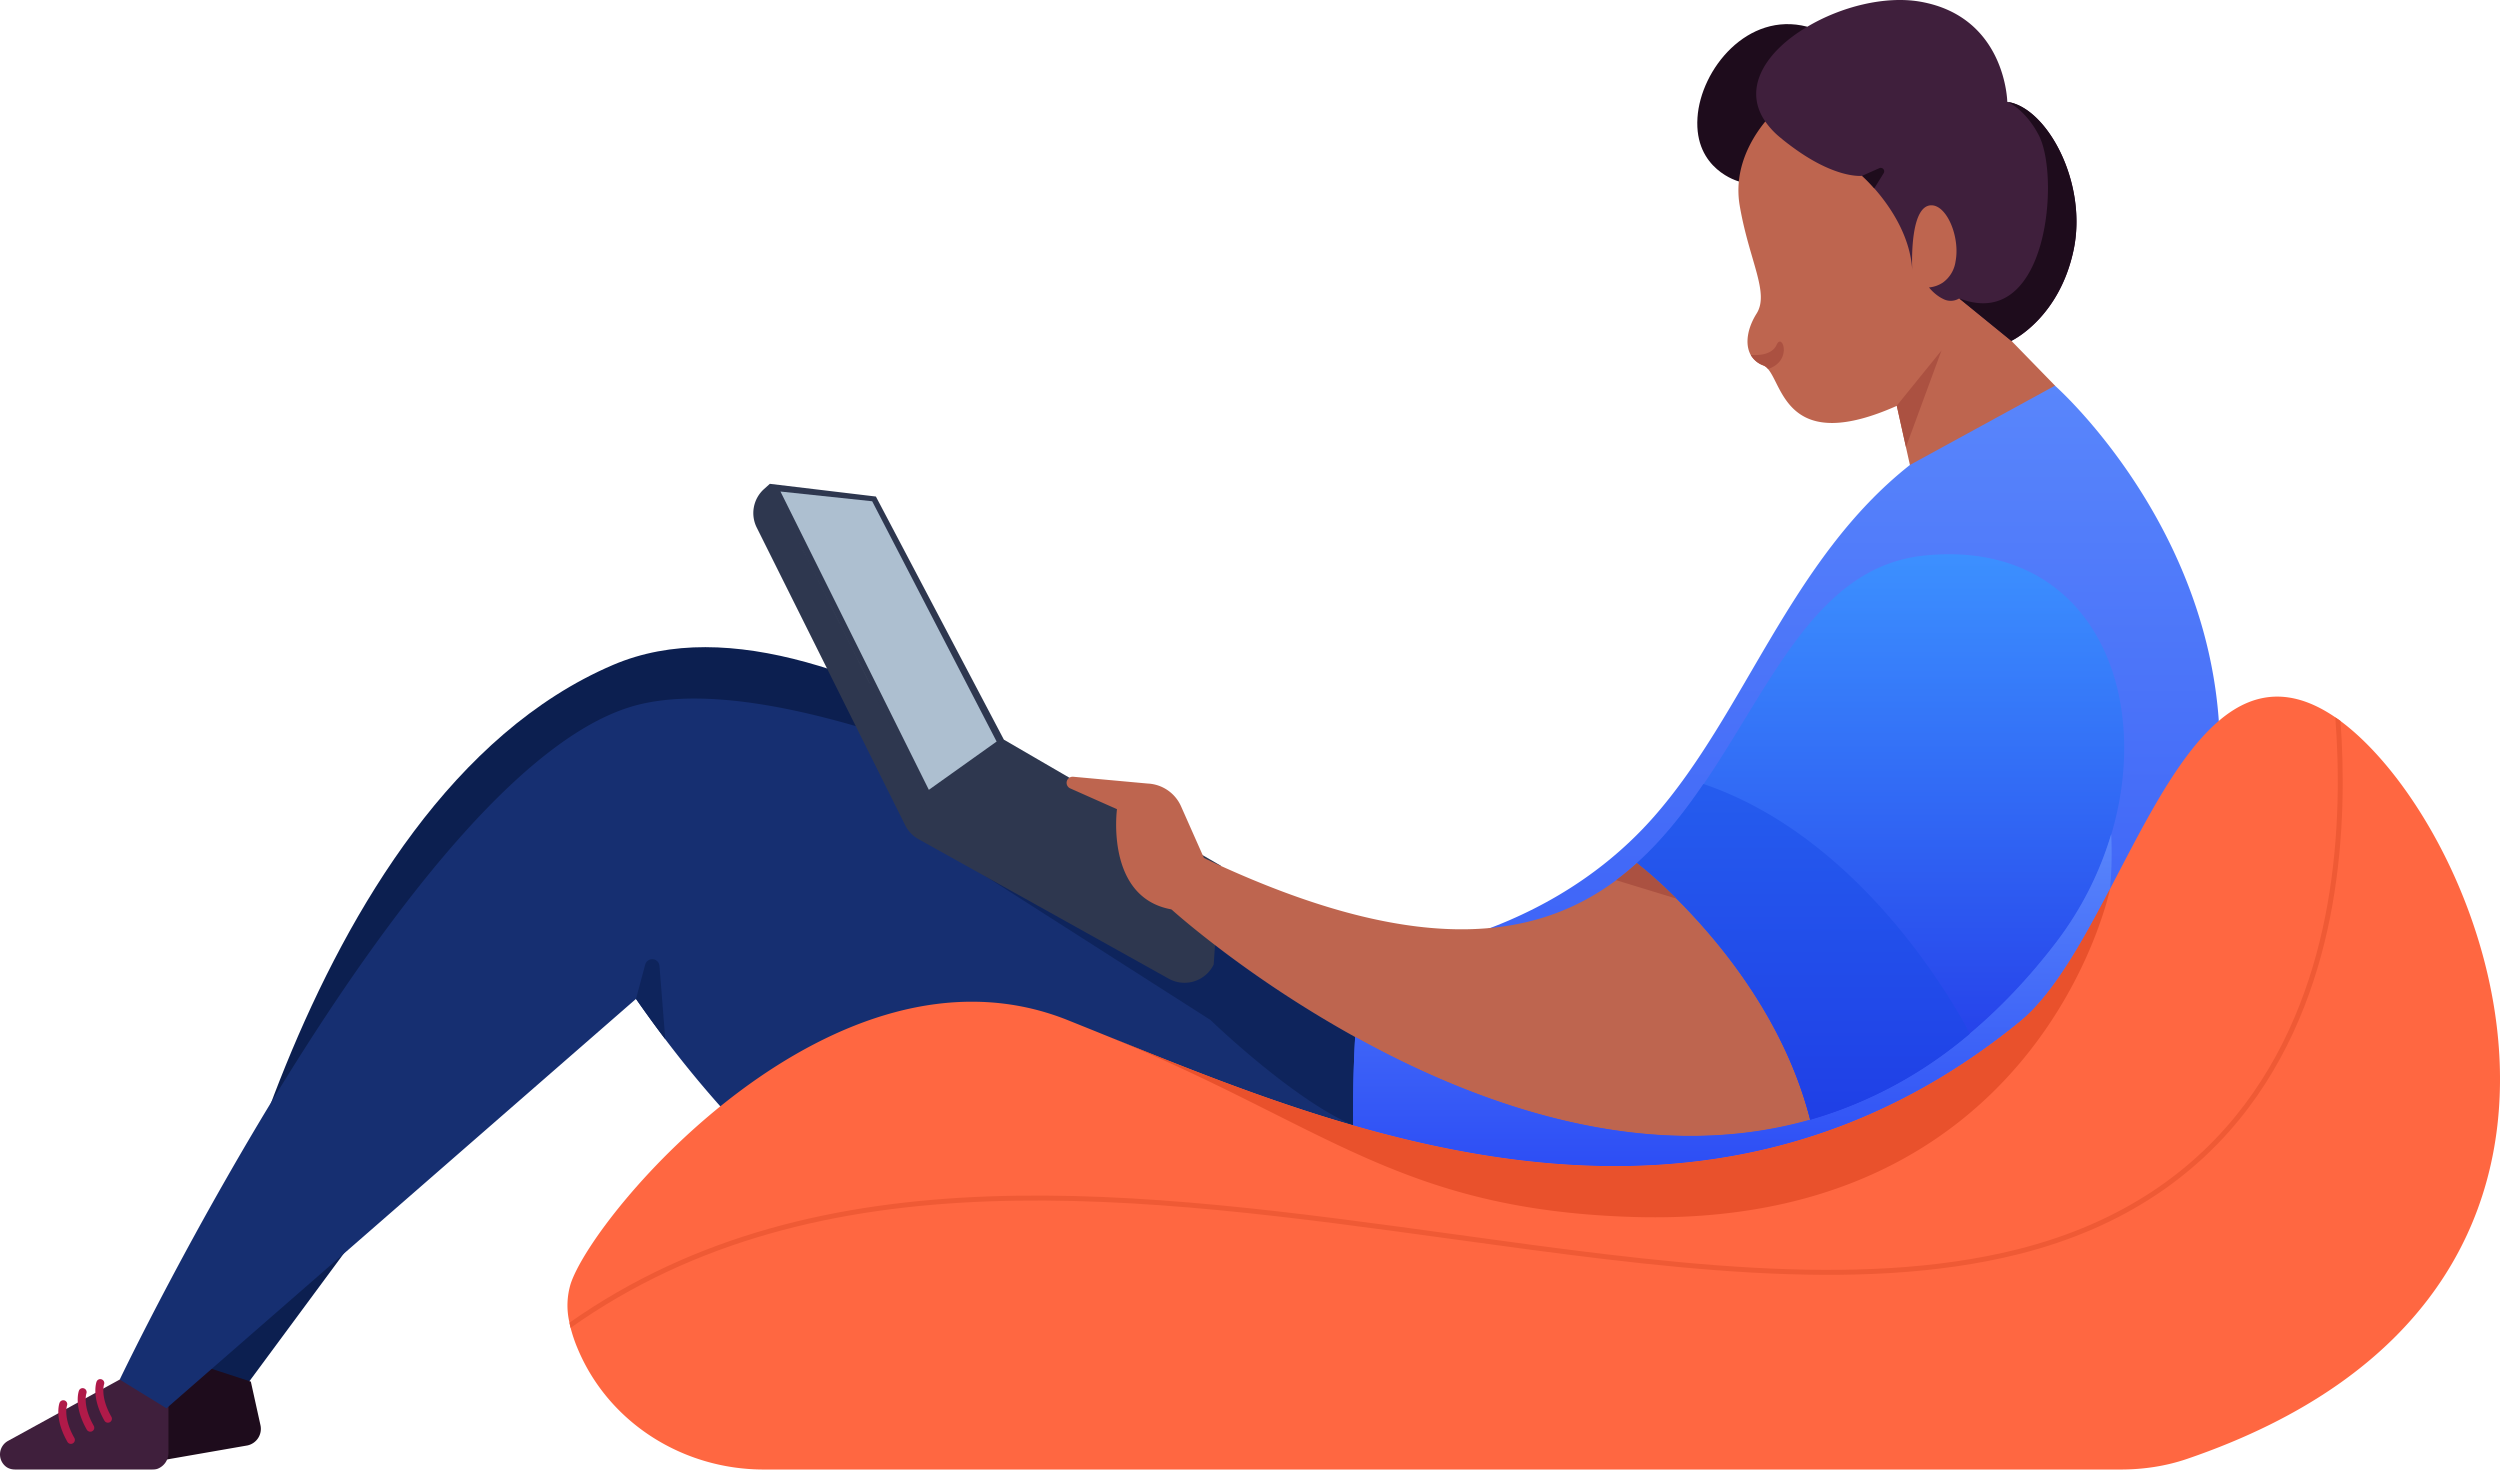 <svg width="410" height="241" fill="none" xmlns="http://www.w3.org/2000/svg"><path d="M285.168 29.756c9.378 2.897 13.578-3.737 15.164-5.66-3.849-5.606 4.074-13.34-3.979-19.724-9.749-2.528-17.451 6.994-17.967 14.927-.571 8.533 6.782 10.457 6.782 10.457z" fill="#1E0C1C"/><path d="M32.295 223.697c.18 6.795 3.173 7.444 8.508 2.958l60.693-82.131c44.813 41.49 92.469 47.96 133.774 37.164-.166-.34-.316-.68-.476-.999-2.582-5.496-9.834-7.449-11.401-23.68-25.024-7.874-84.951-64.166-122.858-47.96-52.16 22.296-68.24 114.648-68.24 114.648z" fill="#0C1F50"/><path d="M32.295 223.697l-15.73 12.759a2.533 2.533 0 0 0 .582 4.208 2.548 2.548 0 0 0 1.64.183l21.8-3.796a2.799 2.799 0 0 0 1.756-1.223 2.785 2.785 0 0 0 .372-2.104l-1.577-7.139-8.843-2.888z" fill="#1E0C1C"/><path d="M285.172 29.75c.441-4.406 2.753-7.893 4.334-9.821l20.385-7.993 16.691 11.36 3.003 12.989.235 19.604h.04l7.182 7.373c-3.063 11.925-11.036 16.212-23.808 13.024l-.655-2.942-1.502-6.784c-17.797 7.913-18.618-3.103-21.105-6.02a1.895 1.895 0 0 0-.771-.595 3.904 3.904 0 0 1-2.072-1.718c-1.001-1.774-.56-4.402.951-6.8 2.147-3.402-1.211-8.672-2.758-17.645a14.922 14.922 0 0 1-.15-4.031z" fill="#BE654F"/><path d="M289.507 19.929a13.008 13.008 0 0 0 2.502 2.668 36.719 36.719 0 0 0 2.032 1.578c7.112 5.22 11.346 4.661 11.346 4.661a25.996 25.996 0 0 1 2.002 2.059c2.342 2.652 5.92 7.638 6.221 13.488-.065-1.498-.341-10.99 3.298-10.706 2.502.21 4.554 5.34 3.798 9.218a5.13 5.13 0 0 1-2.092 3.457 4.908 4.908 0 0 1-2.257.789c.421.519.909.98 1.452 1.369.263.191.542.358.835.5a2.664 2.664 0 0 0 2.663-.066l8.543 6.955h.04c.611-.3 7.848-4.067 10.16-14.768 2.412-11.16-4.384-23.53-10.855-24.414 0 0-.221-13.899-14.154-16.422-5.846-1.054-13.148.805-18.678 4.112-6.621 3.902-10.705 9.922-6.856 15.522zM19.637 226.245L1.325 236.302a2.537 2.537 0 0 0-.338 4.236c.448.345.998.464 1.564.462h22.281c.368 0 .731-.005 1.07-.145a2.794 2.794 0 0 0 1.723-2.58v-7.314c.115-4.926-2.402-6.674-7.988-4.716z" fill="#3F1F3C"/><path d="M19.638 226.245l7.662 4.716 77.004-67.143a203.493 203.493 0 0 0 4.799 6.614c34.088 45.007 77.074 60.035 117.808 58.451-.09-.365-.165-.729-.245-1.099-3.328-15.947 16.015-30.584 15.87-43.219-.105-8.867-1.952-17.215-1.286-23.88.145-1.448-18.017-2.368-17.857-3.696-22.737-13.074-88.51-48.704-118.504-41.465-36.58 8.837-85.251 110.721-85.251 110.721z" fill="#162F71"/><path d="M150.809 136.801l47.705 30.474s13.408 12.989 23.418 17.276c-.065-5.181.065-10.027.31-14.488a186.538 186.538 0 0 1-21.435-13.879l-3.364-4.116-.58 6.709-46.054-21.976z" fill="#0E245C"/><path d="M224.068 212.841c9.389 1.524 22.266 2.348 39.788 2.059 13.903-.235 25.474-2.343 35.089-5.726a172.353 172.353 0 0 0 28.872-18.729c13.553-10.916 23.638-22.865 28.718-33.971 24.784-54.184-19.519-93.222-19.519-93.222l-23.783 13c-19.709 15.546-26.991 40.675-42.04 57.746-19.308 21.916-47.811 22.98-47.811 22.98a217.573 217.573 0 0 0 .686 55.863z" fill="url(#paint0_linear)"/><path d="M93.394 216.918c.047.286.109.569.185.849a24.333 24.333 0 0 0 1.21 3.532C99.91 233.409 112.062 241 125.23 241h222.584c3.665 0 7.305-.537 10.775-1.711 79.276-27.017 49.352-103.153 25.254-121.043-.285-.215-.571-.41-.856-.604a1.983 1.983 0 0 0-.185-.13c-17.051-11.436-26.846 9.367-36.75 28.256-4.67 8.892-9.364 17.36-14.855 21.827a111.371 111.371 0 0 1-12.842 9.072c-32.531 19.623-66.744 16.431-96.417 7.903-14.975-4.311-28.793-9.991-40.624-14.767a1.375 1.375 0 0 0-.16-.065c-2.137-.87-4.199-1.694-6.196-2.498-37.977-15.027-77.42 31.473-81.363 43.283a12.24 12.24 0 0 0-.2 6.395z" fill="#FF6741"/><path d="M124.098 86.508a5.303 5.303 0 0 1 1.156-6.26l1.001-.9 17.392 2.084 20.99 39.871 35.574 20.673-.045.714-.416 5.875-.57 7.619-.135 1.998a5.32 5.32 0 0 1-7.382 2.318l-41.04-22.885a5.336 5.336 0 0 1-2.167-2.269l-24.358-48.838zm3.398-4.636l24.524 48.998-1.682 3.497 1.687-3.497-24.529-48.999z" fill="#2E374F"/><path d="M192.118 149.14s3.163 2.878 8.689 7.024a186.345 186.345 0 0 0 21.455 13.913c20.16 11.166 47.831 21.188 74.622 13.584-4.194-16.486-14.904-29.285-21.916-36.26-.255-.249-.501-.499-.741-.729-.24-.23-.42-.415-.636-.604-.215-.19-.5-.5-.76-.725l-.846-.779-.771-.695c-.61-.534-1.136-.999-1.561-1.343a63.51 63.51 0 0 0-1.201-.97 40.745 40.745 0 0 1-3.409 2.808c-12.782 9.492-31.4 12.49-63.28-1.664a121.04 121.04 0 0 1-4.319-1.998l-2.553 4.037-2.773 4.401z" fill="#BE654F"/><path d="M268.452 141.542s21.966 16.7 28.432 42.119a70.532 70.532 0 0 0 26.17-14.108 93.998 93.998 0 0 0 14.014-14.768 55.172 55.172 0 0 0 9.193-17.96c7.042-23.794-3.668-48.534-30.749-45.706-17.592 1.843-24.914 21.042-36.11 37.468-3.233 4.691-6.766 9.173-10.95 12.955z" fill="url(#paint1_linear)"/><path d="M197.443 140.697l-3.753-8.463a6.297 6.297 0 0 0-5.46-3.732l-12.202-1.114a1 1 0 0 0-.501 1.913l7.658 3.403s-1.962 14.487 8.933 16.436c7.653-.27 8.038-3.682 5.325-8.443z" fill="#BE654F"/><path d="M287.119 58.202a3.9 3.9 0 0 0 2.072 1.718c.303.13.568.334.771.595 4.094-1.35 2.322-6.05 1.406-3.972-.916 2.078-4.239 1.654-4.239 1.654l-.01.005z" fill="#AB5141"/><path d="M305.377 28.836a25.996 25.996 0 0 1 2.002 2.059l1.546-2.498a.567.567 0 0 0-.359-.85.57.57 0 0 0-.351.03l-2.838 1.26zm15.92 20.088l8.543 6.954h.04c.611-.3 7.848-4.066 10.16-14.767 2.413-11.16-4.384-23.53-10.855-24.415 0 0 2.913 1.14 5.17 5.466 3.518 6.694 1.556 32.442-13.058 26.762z" fill="#1E0C1C"/><path d="M311.067 66.535l1.512 6.784 5.83-15.846-7.342 9.062z" fill="#AB5141"/><path d="M221.932 184.56c33.612 9.662 73.07 12.49 109.265-16.985 5.505-4.467 10.185-12.935 14.854-21.827.27-2.978.332-5.971.185-8.957a55.18 55.18 0 0 1-9.194 17.959c-35.899 46.671-84.08 32.328-114.8 15.308a215.596 215.596 0 0 0-.31 14.502z" fill="url(#paint2_linear)"/><path d="M104.304 163.818a202.013 202.013 0 0 0 4.8 6.614l-.951-12.03a1.187 1.187 0 0 0-1.078-1.088 1.198 1.198 0 0 0-.79.207c-.23.16-.396.396-.47.667l-1.511 5.63z" fill="#0E245C"/><path d="M93.394 216.918c.047.286.109.569.185.849 40.789-28.865 93.589-21.587 144.708-14.543 34.033 4.687 66.179 9.123 92.729 2.468 35.745-8.952 47.726-36.019 51.485-57.201 2.002-11.291 1.931-22.137 1.341-30.245-.285-.215-.571-.41-.856-.604.636 8.118.756 19.193-1.291 30.734-3.719 20.907-15.555 47.685-50.879 56.527-26.4 6.615-58.466 2.198-92.423-2.498-51.164-7.034-103.995-14.313-145 14.513z" fill="#EF5A35"/><path d="M181.307 169.792c35.864 14.588 48.046 28.546 86.308 29.785 67.014 2.173 78.435-53.809 78.435-53.809-4.67 8.892-9.364 17.36-14.854 21.826a111.478 111.478 0 0 1-12.843 9.073c-32.531 19.623-66.744 16.431-96.417 7.903-14.979-4.321-28.798-9.987-40.629-14.778z" fill="#E9512C"/><path d="M268.452 141.541a73.41 73.41 0 0 1 6.506 5.845c7.007 6.995 17.717 19.789 21.911 36.26a70.532 70.532 0 0 0 26.17-14.108s-15.555-31.414-43.682-40.966c-3.188 4.706-6.721 9.188-10.905 12.969z" fill="url(#paint3_linear)"/><path d="M265.043 144.349l9.925 3.038c-.255-.25-.501-.5-.741-.73-.24-.23-.42-.414-.636-.604-.215-.19-.5-.5-.76-.725-.261-.224-.576-.544-.846-.779l-.771-.694a49.39 49.39 0 0 0-1.561-1.344c-.771-.635-1.201-.969-1.201-.969a49.438 49.438 0 0 1-3.409 2.807z" fill="#AB5141"/><path d="M143.037 82.207l20.409 39.406-11.115 7.919-24.334-48.92 15.04 1.595z" fill="#ADBFD0"/><path d="M18.331 232.849a.651.651 0 0 0-.065-.499c-1.871-3.287-1.206-5.286-1.2-5.306a.653.653 0 0 0-.396-.829.64.64 0 0 0-.494.018.64.64 0 0 0-.337.362c-.04.099-.906 2.532 1.291 6.399a.653.653 0 0 0 .653.323.66.66 0 0 0 .548-.478v.01zm-2.893 1.479a.651.651 0 0 0-.065-.499c-1.872-3.288-1.211-5.286-1.201-5.306a.657.657 0 0 0-.89-.811.64.64 0 0 0-.337.362c-.04.1-.91 2.532 1.292 6.399a.662.662 0 0 0 1.085.081.652.652 0 0 0 .116-.226zm-3.184 1.993a.65.65 0 0 0-.06-.499c-1.872-3.288-1.211-5.286-1.206-5.306a.649.649 0 0 0-.883-.815.652.652 0 0 0-.338.365c-.04.1-.911 2.533 1.291 6.4a.65.65 0 0 0 1.196-.155v.01z" fill="#B01A49"/><defs><linearGradient id="paint0_linear" x1="364.068" y1="63.252" x2="364.068" y2="214.957" gradientUnits="userSpaceOnUse"><stop stop-color="#5986FB"/><stop offset="1" stop-color="#2D4EF5"/></linearGradient><linearGradient id="paint1_linear" x1="308.409" y1="90.897" x2="308.409" y2="183.661" gradientUnits="userSpaceOnUse"><stop stop-color="#3C90FF"/><stop offset="1" stop-color="#2336E7"/></linearGradient><linearGradient id="paint2_linear" x1="346.313" y1="136.791" x2="346.313" y2="191.245" gradientUnits="userSpaceOnUse"><stop stop-color="#5986FB"/><stop offset="1" stop-color="#2D4EF5"/></linearGradient><linearGradient id="paint3_linear" x1="323.039" y1="128.572" x2="323.039" y2="183.646" gradientUnits="userSpaceOnUse"><stop stop-color="#255CEE"/><stop offset="1" stop-color="#1F3FE6"/></linearGradient></defs></svg>